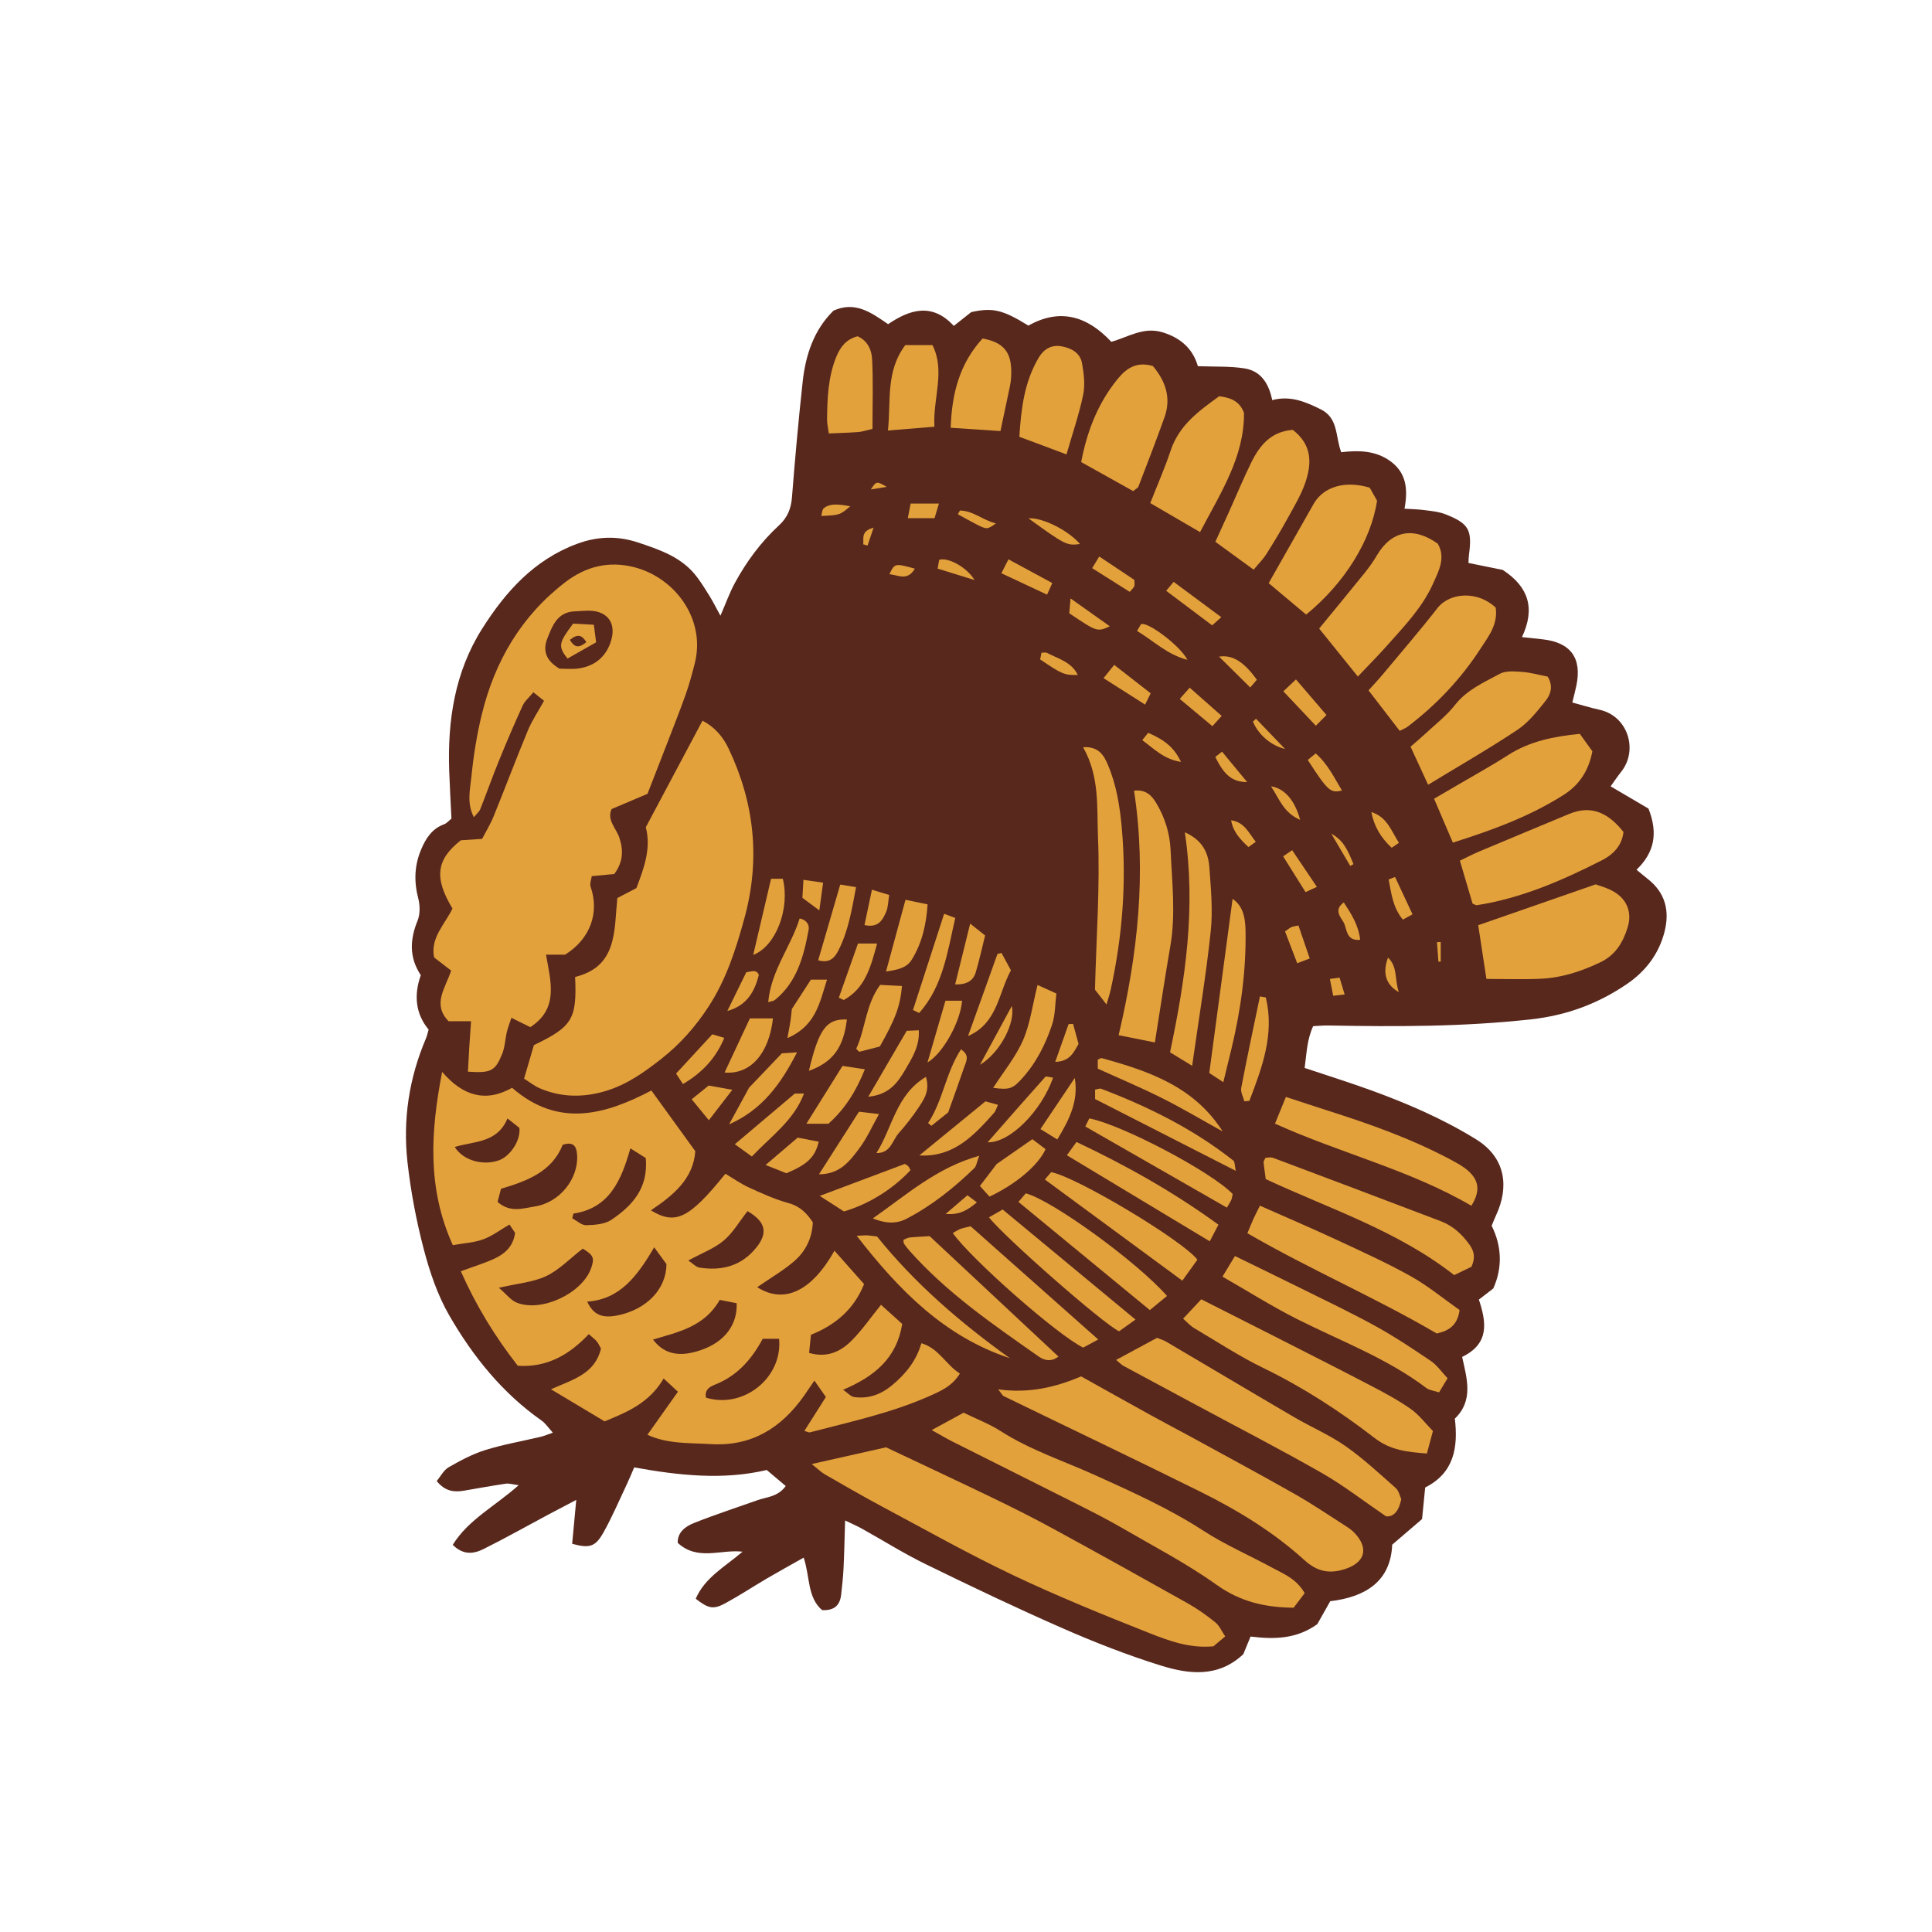 <svg version="1.1" id="svg" xmlns="http://www.w3.org/2000/svg" xmlns:xlink="http://www.w3.org/1999/xlink" x="0px" y="0px"
	 width="200px" height="200px" viewBox="0 0 200 200" enable-background="new 0 0 200 200" xml:space="preserve">
<path class="stroke" fill="#58281d"  d="M170.568,90.983c-0.364-0.284-0.713-0.585-1.154-0.948c1.83-1.767,2.254-3.745,1.236-6.329
	c-1.11-0.652-2.469-1.45-3.921-2.303c0.336-0.463,0.706-1.017,1.118-1.539c1.749-2.222,0.684-5.754-2.287-6.396
	c-0.936-0.202-1.852-0.491-2.795-0.744c0.156-0.646,0.3-1.18,0.414-1.721c0.605-2.87-0.57-4.496-3.479-4.82
	c-0.65-0.072-1.303-0.14-2.146-0.231c1.395-2.967,0.693-5.2-1.992-6.954c-1.062-0.216-2.295-0.466-3.549-0.721
	c0.021-0.369,0.021-0.613,0.055-0.854c0.344-2.575-0.006-3.229-2.447-4.189c-0.666-0.262-1.418-0.326-2.137-0.424
	c-0.647-0.088-1.305-0.098-2.091-0.151c0.376-2.024,0.198-3.727-1.487-4.934c-1.541-1.104-3.305-1.117-5.066-0.912
	c-0.623-1.655-0.273-3.54-2.141-4.451c-1.576-0.771-3.115-1.442-5.002-0.94c-0.336-1.695-1.159-3.015-2.854-3.284
	c-1.53-0.243-3.113-0.162-4.84-0.23c-0.494-1.731-1.713-2.922-3.672-3.512c-1.977-0.594-3.553,0.509-5.291,0.987
	c-2.506-2.685-5.34-3.503-8.584-1.676c-2.657-1.648-3.711-1.891-5.92-1.395c-0.57,0.452-1.143,0.904-1.8,1.425
	c-2.237-2.434-4.569-1.699-6.8-0.178c-1.783-1.233-3.424-2.403-5.652-1.402c-2.027,1.982-2.893,4.581-3.196,7.382
	c-0.431,3.972-0.793,7.952-1.104,11.936c-0.093,1.183-0.468,2.104-1.341,2.907c-1.869,1.721-3.365,3.749-4.576,5.975
	c-0.535,0.991-0.918,2.066-1.49,3.381c-0.477-0.868-0.77-1.459-1.113-2.02c-0.414-0.676-0.84-1.349-1.314-1.983
	c-1.527-2.042-3.803-2.811-6.096-3.574c-2.135-0.711-4.209-0.645-6.309,0.133c-4.441,1.644-7.406,4.948-9.839,8.799
	c-2.831,4.483-3.585,9.491-3.407,14.691c0.057,1.649,0.154,3.297,0.234,4.96c-0.275,0.218-0.485,0.482-0.758,0.582
	c-1.272,0.467-1.908,1.478-2.395,2.647c-0.688,1.649-0.734,3.302-0.283,5.036c0.187,0.72,0.203,1.624-0.07,2.294
	c-0.803,1.96-0.885,3.812,0.333,5.648c-0.739,2.068-0.54,4.015,0.81,5.631c-0.123,0.422-0.17,0.667-0.265,0.89
	c-1.755,4.103-2.415,8.405-1.927,12.808c0.338,3.044,0.914,6.086,1.692,9.049c0.618,2.358,1.429,4.754,2.64,6.852
	c2.441,4.226,5.48,8.019,9.547,10.871c0.41,0.289,0.704,0.748,1.17,1.258c-0.557,0.192-0.885,0.339-1.229,0.421
	c-1.916,0.454-3.868,0.789-5.743,1.372c-1.328,0.414-2.594,1.089-3.809,1.785c-0.516,0.295-0.832,0.941-1.238,1.43
	c0.851,1.055,1.773,1.172,2.785,1.003c1.453-0.244,2.904-0.516,4.365-0.73c0.344-0.051,0.715,0.077,1.334,0.156
	c-2.445,2.178-5.201,3.555-6.824,6.171c1.075,1.094,2.18,0.944,3.189,0.439c2.254-1.125,4.451-2.362,6.674-3.55
	c0.893-0.477,1.792-0.943,2.922-1.537c-0.164,1.755-0.295,3.174-0.424,4.544c1.794,0.49,2.404,0.32,3.244-1.177
	c0.898-1.605,1.621-3.309,2.41-4.974c0.258-0.542,0.482-1.1,0.768-1.758c4.674,0.849,9.252,1.327,13.722,0.269
	c0.774,0.654,1.36,1.148,1.966,1.659c-0.826,1.13-1.951,1.122-2.91,1.462c-2.197,0.781-4.418,1.501-6.584,2.364
	c-0.887,0.354-1.724,0.96-1.688,2.057c2.06,1.907,4.46,0.648,6.712,0.915c-1.793,1.543-3.895,2.654-4.848,4.873
	c1.328,1.029,1.828,1.14,3.107,0.442c1.457-0.792,2.846-1.711,4.277-2.551c1.238-0.726,2.497-1.417,3.791-2.149
	c0.67,2.002,0.363,4.089,1.9,5.432c1.267,0.07,1.856-0.502,1.979-1.591c0.103-0.913,0.204-1.828,0.249-2.745
	c0.075-1.566,0.105-3.134,0.161-4.941c0.771,0.372,1.266,0.581,1.73,0.84c2.201,1.227,4.343,2.575,6.604,3.679
	c4.689,2.291,9.404,4.545,14.184,6.64c3.311,1.451,6.695,2.775,10.145,3.851c2.912,0.908,5.949,1.283,8.559-1.17
	c0.221-0.538,0.473-1.149,0.751-1.826c2.444,0.303,4.754,0.266,6.905-1.279c0.385-0.682,0.836-1.479,1.344-2.38
	c3.615-0.423,6.258-2.032,6.412-5.849c1.23-1.055,2.242-1.922,3.092-2.652c0.127-1.286,0.225-2.262,0.324-3.269
	c2.994-1.508,3.42-4.144,3.071-7.13c1.962-1.886,1.241-4.166,0.754-6.389c2.858-1.379,2.506-3.595,1.733-5.934
	c0.521-0.401,0.999-0.771,1.492-1.151c0.984-2.211,0.863-4.409-0.17-6.492c0.186-0.442,0.318-0.787,0.473-1.121
	c1.305-2.821,1.055-5.887-2.09-7.829c-3.424-2.114-7.08-3.693-10.838-5.061c-2.24-0.815-4.52-1.526-6.904-2.325
	c0.205-1.51,0.244-2.958,0.883-4.326c0.584-0.028,1.074-0.079,1.561-0.07c7.018,0.131,14.018,0.142,21.02-0.639
	c3.676-0.41,6.918-1.62,9.905-3.657c1.94-1.323,3.312-3.124,3.894-5.435C172.859,94.268,172.387,92.401,170.568,90.983z"/>
<path fill-rule="evenodd" clip-rule="evenodd" fill="#e3a13b" class="fill" d="M78.385,133.25c2.821,1.796,5.663,0.377,7.998-3.775
	c1.041,1.172,2.022,2.278,3.067,3.455c-1.038,2.576-2.911,4.209-5.501,5.245c-0.058,0.564-0.118,1.157-0.191,1.876
	c1.847,0.546,3.266-0.126,4.412-1.282c1.104-1.113,2.004-2.427,3.031-3.698c0.731,0.661,1.484,1.341,2.197,1.983
	c-0.582,3.571-2.881,5.436-6.119,6.814c0.508,0.352,0.791,0.698,1.118,0.747c1.483,0.224,2.792-0.255,3.934-1.2
	c1.396-1.158,2.523-2.519,3.05-4.365c1.817,0.534,2.532,2.223,3.984,3.137c-0.774,1.309-2.047,1.848-3.233,2.37
	c-3.944,1.735-8.155,2.637-12.304,3.723c-0.099,0.026-0.227-0.058-0.559-0.153c0.732-1.156,1.436-2.263,2.227-3.511
	c-0.338-0.482-0.693-0.991-1.188-1.698c-0.476,0.695-0.771,1.139-1.078,1.575c-2.354,3.336-5.426,5.261-9.658,5.001
	c-2.201-0.137-4.432,0.01-6.551-0.966c0.961-1.354,1.93-2.721,3.16-4.456c-0.475-0.441-0.848-0.787-1.477-1.371
	c-1.5,2.533-3.701,3.442-6.113,4.439c-1.681-1.005-3.488-2.087-5.555-3.324c2.301-1.013,4.561-1.6,5.176-4.212
	c-0.127-0.225-0.246-0.509-0.432-0.738c-0.184-0.229-0.436-0.405-0.827-0.755c-1.98,2.09-4.271,3.475-7.351,3.271
	c-2.355-3.008-4.318-6.218-5.898-9.781c1.271-0.468,2.375-0.803,3.416-1.277c1.092-0.499,2.001-1.239,2.205-2.696
	c-0.117-0.174-0.312-0.462-0.585-0.866c-0.944,0.548-1.776,1.188-2.715,1.532c-0.944,0.346-1.998,0.397-3.149,0.604
	c-2.674-5.913-2.299-11.754-1.105-17.937c2.135,2.49,4.502,3.2,7.24,1.646c4.83,4.213,9.699,2.749,14.422,0.283
	c1.537,2.124,3.002,4.151,4.543,6.279c-0.197,2.864-2.277,4.567-4.596,6.125c2.566,1.562,3.986,0.831,7.713-3.788
	c0.793,0.47,1.583,1.033,2.448,1.428c1.335,0.61,2.688,1.225,4.098,1.613c1.188,0.327,1.89,1.055,2.504,1.985
	c-0.07,1.674-0.771,3.045-1.974,4.066C81.048,131.55,79.756,132.303,78.385,133.25z M51.508,124.42
	c1.299,1.156,2.631,0.662,3.835,0.478c2.599-0.396,4.554-2.875,4.4-5.328c-0.056-0.884-0.349-1.434-1.498-1.058
	c-1.106,2.803-3.708,3.748-6.382,4.552C51.736,123.549,51.631,123.951,51.508,124.42z M60.328,129.258
	c-1.367,1.057-2.454,2.215-3.789,2.843c-1.363,0.641-2.971,0.762-4.894,1.208c0.78,0.67,1.231,1.29,1.833,1.534
	c2.556,1.038,6.76-0.934,7.703-3.528C61.574,130.233,61.438,129.931,60.328,129.258z M60.788,134.744
	c0.655,1.396,1.571,1.757,3.212,1.411c2.982-0.63,4.982-2.74,4.992-5.295c-0.342-0.47-0.697-0.956-1.271-1.74
	C65.949,132.141,64.164,134.511,60.788,134.744z M74.507,134.565c-1.59,2.791-4.308,3.33-6.909,4.104
	c1.179,1.558,2.792,1.857,5.029,1.069c2.357-0.831,3.72-2.562,3.633-4.831C75.742,134.807,75.178,134.697,74.507,134.565z
	 M78.956,138.591c-1.228,2.283-2.761,3.893-4.972,4.758c-0.648,0.254-1.037,0.602-0.905,1.336c3.865,1.185,7.952-2.036,7.573-6.094
	C80.101,138.591,79.533,138.591,78.956,138.591z M59.355,125.632c-0.038,0.162-0.076,0.325-0.116,0.487
	c0.479,0.254,0.968,0.727,1.44,0.714c0.887-0.024,1.925-0.094,2.617-0.562c2.137-1.443,3.836-3.256,3.553-6.394
	c-0.383-0.24-0.89-0.559-1.592-0.999C64.3,122.232,63.082,125.069,59.355,125.632z M77.385,125.375
	c-0.856,1.09-1.514,2.249-2.47,3.052c-0.978,0.82-2.25,1.29-3.661,2.06c0.462,0.303,0.791,0.682,1.17,0.739
	c2.328,0.357,4.359-0.178,5.896-2.111C79.506,127.624,79.271,126.472,77.385,125.375z M47.072,118.732
	c0.875,1.412,2.93,1.969,4.578,1.384c1.146-0.407,2.273-2.046,2.117-3.361c-0.256-0.201-0.646-0.509-1.234-0.972
	C51.475,118.339,49.072,118.13,47.072,118.732z"/>
<path fill-rule="evenodd" clip-rule="evenodd" fill="#e3a13b" class="fill" d="M58.502,98.824c-0.505,0-1.16,0-1.981,0
	c0.481,2.772,1.358,5.571-1.625,7.506c-0.638-0.315-1.168-0.578-1.954-0.968c-0.176,0.535-0.357,0.989-0.469,1.46
	c-0.184,0.768-0.203,1.595-0.499,2.311c-0.729,1.767-1.171,1.963-3.534,1.805c0.049-0.882,0.092-1.771,0.148-2.66
	c0.05-0.82,0.113-1.641,0.176-2.559c-0.923,0-1.584,0-2.325,0c-1.729-1.78-0.323-3.419,0.263-5.245
	c-0.541-0.418-1.104-0.852-1.759-1.357c-0.425-2.031,1.124-3.442,1.897-5.066c-1.92-3.179-1.686-5.062,0.864-7.066
	c0.636-0.041,1.306-0.085,2.206-0.144c0.375-0.729,0.853-1.503,1.19-2.334c1.202-2.959,2.325-5.951,3.55-8.901
	c0.422-1.015,1.053-1.943,1.67-3.062c-0.305-0.244-0.65-0.52-1.102-0.881c-0.446,0.54-0.897,0.907-1.113,1.381
	c-0.865,1.897-1.685,3.817-2.473,5.75c-0.67,1.647-1.262,3.328-1.919,4.982c-0.104,0.261-0.362,0.46-0.659,0.821
	c-0.76-1.485-0.381-2.906-0.248-4.237c0.211-2.134,0.554-4.272,1.059-6.356c1.344-5.54,4.097-10.25,8.674-13.751
	c2.1-1.606,4.473-2.218,7.129-1.533c4.249,1.095,7.421,5.427,6.248,9.976c-0.275,1.072-0.562,2.147-0.932,3.189
	c-0.617,1.738-1.303,3.451-1.965,5.172c-0.64,1.659-1.287,3.313-1.99,5.122c-1.182,0.5-2.402,1.019-3.715,1.574
	c-0.525,1.131,0.484,1.997,0.809,2.989c0.437,1.346,0.367,2.514-0.534,3.736c-0.704,0.066-1.423,0.135-2.331,0.221
	c-0.043,0.348-0.23,0.775-0.117,1.099C62.066,94.48,61.118,97.186,58.502,98.824z M57.918,69.219c0.582,0,1.262,0.072,1.92-0.014
	c1.571-0.205,2.736-1.054,3.307-2.538c0.834-2.173-0.291-3.615-2.609-3.44c-0.365,0.027-0.732,0.041-1.098,0.062
	c-1.752,0.107-2.253,1.483-2.772,2.793C56.174,67.322,56.473,68.361,57.918,69.219z"/>
<path fill-rule="evenodd" clip-rule="evenodd" fill="#e3a13b" class="fill" d="M66.855,85.633c1.965-3.693,3.885-7.302,5.867-11.027
	c1.246,0.641,2.109,1.646,2.686,2.852c2.699,5.648,3.32,11.513,1.66,17.575c-0.877,3.204-1.878,6.354-3.725,9.181
	c-1.354,2.074-2.922,3.861-4.9,5.411c-1.769,1.383-3.525,2.635-5.672,3.293c-2.311,0.709-4.61,0.71-6.855-0.241
	c-0.6-0.254-1.127-0.682-1.664-1.015c0.367-1.253,0.688-2.35,1.018-3.474c3.977-1.904,4.461-2.689,4.266-7.055
	c4.387-1.079,4.03-4.767,4.369-8.167c0.605-0.316,1.252-0.652,1.975-1.029C66.65,89.907,67.43,87.847,66.855,85.633z"/>
<path fill-rule="evenodd" clip-rule="evenodd" fill="#e3a13b" class="fill" d="M84.029,151.557c2.865-0.645,5.307-1.194,7.695-1.732
	c3.732,1.768,7.447,3.502,11.141,5.286c2.096,1.014,4.178,2.062,6.223,3.178c4.629,2.527,9.241,5.087,13.838,7.673
	c1.014,0.569,1.977,1.251,2.881,1.982c0.432,0.35,0.67,0.936,1.025,1.456c-0.521,0.439-0.889,0.75-1.217,1.024
	c-2.434,0.237-4.605-0.562-6.694-1.39c-4.735-1.876-9.462-3.797-14.06-5.98c-4.598-2.183-9.043-4.69-13.536-7.088
	c-2.003-1.069-3.97-2.209-5.938-3.342C84.988,152.395,84.652,152.052,84.029,151.557z"/>
<path fill-rule="evenodd" clip-rule="evenodd" fill="#e3a13b" class="fill" d="M103.328,143.825c3.224,0.442,5.939-0.222,8.592-1.34
	c2.47,1.377,4.875,2.727,7.291,4.061c1.341,0.741,2.701,1.443,4.045,2.18c3.607,1.975,7.229,3.923,10.805,5.953
	c1.812,1.029,3.541,2.207,5.301,3.33c0.309,0.196,0.611,0.419,0.861,0.682c1.5,1.579,1.094,3.056-0.979,3.734
	c-1.599,0.523-2.881,0.285-4.205-0.917c-3.202-2.908-6.892-5.158-10.753-7.075c-6.766-3.36-13.589-6.604-20.383-9.907
	C103.764,144.458,103.684,144.267,103.328,143.825z"/>
<path fill-rule="evenodd" clip-rule="evenodd" fill="#e3a13b" class="fill" d="M135.059,164.92c-0.384,0.508-0.74,0.979-1.141,1.509
	c-2.936-0.024-5.504-0.607-7.972-2.366c-3.138-2.238-6.597-4.031-9.94-5.974c-1.433-0.832-2.916-1.579-4.396-2.326
	c-4.33-2.185-8.67-4.348-13.002-6.528c-0.645-0.324-1.264-0.696-2.158-1.193c1.26-0.686,2.264-1.232,3.303-1.799
	c1.334,0.653,2.67,1.159,3.848,1.913c3.082,1.973,6.543,3.089,9.836,4.584c3.801,1.726,7.609,3.432,11.141,5.724
	c2.256,1.464,4.761,2.543,7.133,3.833C132.878,162.933,134.186,163.41,135.059,164.92z"/>
<path fill-rule="evenodd" clip-rule="evenodd" fill="#e3a13b" class="fill" d="M115.541,140.777c1.586-0.854,2.926-1.577,4.234-2.282
	c0.38,0.154,0.68,0.236,0.939,0.389c4.43,2.61,8.848,5.244,13.287,7.839c1.745,1.021,3.637,1.822,5.283,2.977
	c1.844,1.29,3.51,2.844,5.202,4.341c0.331,0.293,0.429,0.85,0.573,1.157c-0.25,1.194-0.763,1.855-1.58,1.77
	c-2.371-1.617-4.408-3.206-6.627-4.474c-4.258-2.431-8.617-4.681-12.936-7.003c-2.539-1.366-5.082-2.725-7.618-4.097
	C116.1,141.287,115.938,141.105,115.541,140.777z"/>
<path fill-rule="evenodd" clip-rule="evenodd" fill="#e3a13b" class="fill" d="M153.873,101.338c-0.297-1.943-0.572-3.752-0.848-5.561
	c3.922-1.364,7.828-2.722,12.16-4.229c0.393,0.154,1.232,0.363,1.938,0.793c1.337,0.812,1.834,2.168,1.372,3.656
	c-0.48,1.551-1.249,2.869-2.849,3.629c-1.964,0.935-3.986,1.596-6.151,1.694C157.682,101.404,155.861,101.338,153.873,101.338z"/>
<path fill-rule="evenodd" clip-rule="evenodd" fill="#e3a13b" class="fill" d="M148.336,148.141c-0.235,0.881-0.42,1.567-0.624,2.325
	c-2.026-0.156-3.755-0.322-5.423-1.611c-3.585-2.77-7.391-5.239-11.496-7.234c-2.477-1.202-4.797-2.727-7.17-4.133
	c-0.407-0.241-0.732-0.619-1.148-0.979c0.625-0.667,1.19-1.271,1.88-2.006c2.441,1.235,4.84,2.441,7.231,3.658
	c3.444,1.753,6.894,3.494,10.319,5.282c1.411,0.736,2.827,1.493,4.126,2.406C146.904,146.463,147.574,147.367,148.336,148.141z"/>
<path fill-rule="evenodd" clip-rule="evenodd" fill="#e3a13b" class="fill" d="M140.565,70.034c-1.423-1.765-2.671-3.311-4.007-4.965
	c1.604-1.957,3.16-3.836,4.691-5.736c0.461-0.572,0.894-1.175,1.264-1.807c1.515-2.586,3.779-3.056,6.328-1.241
	c0.848,1.474,0.081,2.848-0.502,4.15c-1.088,2.438-2.941,4.354-4.688,6.324C142.726,67.807,141.734,68.799,140.565,70.034z"/>
<path fill-rule="evenodd" clip-rule="evenodd" fill="#e3a13b" class="fill" d="M163.541,75.967c0.477,0.663,0.926,1.286,1.301,1.807
	c-0.395,2.071-1.395,3.506-2.964,4.504c-3.5,2.229-7.355,3.645-11.479,4.948c-0.643-1.503-1.259-2.943-1.943-4.542
	c0.912-0.53,1.746-1.014,2.578-1.503c1.695-0.997,3.424-1.945,5.078-3.009C158.354,76.73,160.833,76.238,163.541,75.967z"/>
<path fill-rule="evenodd" clip-rule="evenodd" fill="#e3a13b" class="fill" d="M152.44,93.538c-0.444-1.501-0.858-2.906-1.312-4.441
	c0.671-0.321,1.305-0.657,1.963-0.935c3.106-1.308,6.219-2.599,9.328-3.897c2.402-1.004,4.143-0.022,5.643,1.86
	c-0.164,1.44-1.08,2.345-2.248,2.938c-4.111,2.089-8.324,3.925-12.932,4.642C152.779,93.72,152.66,93.625,152.44,93.538z"/>
<path fill-rule="evenodd" clip-rule="evenodd" fill="#e3a13b" class="fill" d="M154.836,62.903c0.24,1.753-0.745,2.962-1.522,4.168
	c-2.044,3.172-4.612,5.893-7.628,8.176c-0.188,0.144-0.426,0.222-0.793,0.407c-1.047-1.36-2.082-2.706-3.223-4.188
	c0.542-0.606,1.037-1.127,1.496-1.678c1.887-2.264,3.814-4.496,5.624-6.82C150.104,61.281,153.01,61.162,154.836,62.903z"/>
<path fill-rule="evenodd" clip-rule="evenodd" fill="#e3a13b" class="fill" d="M119.552,107.914c-1.428-0.285-2.483-0.496-3.752-0.749
	c1.97-8.39,2.91-16.738,1.595-25.314c1.203-0.136,1.803,0.459,2.293,1.272c0.908,1.506,1.418,3.171,1.492,4.892
	c0.144,3.302,0.545,6.609-0.027,9.919C120.59,101.188,120.104,104.456,119.552,107.914z"/>
<path fill-rule="evenodd" clip-rule="evenodd" fill="#e3a13b" class="fill" d="M130.43,124.813c2.756,1.222,5.34,2.324,7.885,3.509
	c2.604,1.211,5.229,2.396,7.73,3.795c1.797,1.005,3.406,2.344,5.053,3.5c-0.221,1.526-1.029,2.128-2.367,2.426
	c-6.29-3.693-13.109-6.619-19.602-10.379c0.26-0.621,0.433-1.062,0.628-1.492C129.93,125.792,130.125,125.424,130.43,124.813z"/>
<path fill-rule="evenodd" clip-rule="evenodd" fill="#e3a13b" class="fill" d="M131.333,60.368c1.623-2.861,3.136-5.524,4.644-8.188
	c1.012-1.784,3.234-2.472,5.816-1.694c0.233,0.414,0.529,0.936,0.759,1.343c-0.62,4.143-3.376,8.558-7.34,11.791
	C133.936,62.549,132.635,61.459,131.333,60.368z"/>
<path fill-rule="evenodd" clip-rule="evenodd" fill="#e3a13b" class="fill" d="M147.838,81.237c-0.701-1.52-1.231-2.669-1.818-3.941
	c0.525-0.458,0.988-0.839,1.426-1.249c1.074-1.005,2.271-1.917,3.169-3.063c1.237-1.578,2.985-2.333,4.635-3.227
	c0.632-0.343,1.555-0.26,2.332-0.2c0.901,0.067,1.788,0.323,2.634,0.487c0.598,0.975,0.312,1.843-0.21,2.496
	c-0.868,1.089-1.774,2.246-2.911,3.004C154.15,77.506,151.072,79.267,147.838,81.237z"/>
<path fill-rule="evenodd" clip-rule="evenodd" fill="#e3a13b" class="fill" d="M128.777,42.738c0.043,4.55-2.404,8.252-4.547,12.346
	c-1.766-1.03-3.383-1.973-5.154-3.005c0.75-1.914,1.514-3.639,2.104-5.422c0.896-2.71,3.033-4.177,5.033-5.642
	C127.502,41.183,128.342,41.582,128.777,42.738z"/>
<path fill-rule="evenodd" clip-rule="evenodd" fill="#e3a13b" class="fill" d="M133.828,44.501c2.026,1.558,1.967,3.488,1.307,5.434
	c-0.43,1.266-1.139,2.445-1.788,3.627c-0.708,1.29-1.466,2.556-2.255,3.799c-0.35,0.552-0.828,1.021-1.316,1.61
	c-1.357-0.987-2.583-1.88-3.963-2.884c0.504-1.106,0.983-2.146,1.453-3.19c0.754-1.674,1.455-3.372,2.264-5.019
	C130.396,46.115,131.568,44.668,133.828,44.501z"/>
<path fill-rule="evenodd" clip-rule="evenodd" fill="#e3a13b" class="fill" d="M119.345,37.889c1.32,1.572,1.913,3.303,1.209,5.288
	c-0.855,2.412-1.788,4.797-2.704,7.188c-0.056,0.146-0.262,0.233-0.545,0.472c-1.76-0.982-3.555-1.984-5.38-3.003
	c0.572-3.029,1.608-5.75,3.392-8.116C116.229,38.506,117.301,37.292,119.345,37.889z"/>
<path fill-rule="evenodd" clip-rule="evenodd" fill="#e3a13b" class="fill" d="M152.326,131.133c-0.456,0.22-1.09,0.526-1.791,0.864
	c-5.9-4.618-12.918-6.861-19.505-9.937c-0.088-0.658-0.169-1.197-0.225-1.739c-0.011-0.103,0.087-0.216,0.2-0.472
	c0.221,0,0.539-0.082,0.789,0.012c5.793,2.174,11.582,4.359,17.365,6.561c1.24,0.473,2.181,1.338,2.951,2.411
	C152.576,129.482,152.775,130.138,152.326,131.133z"/>
<path fill-rule="evenodd" clip-rule="evenodd" fill="#e3a13b" class="fill" d="M152.316,124.821c-6.324-3.703-13.494-5.414-20.33-8.501
	c0.381-0.934,0.734-1.795,1.131-2.766c1.612,0.526,2.996,0.99,4.389,1.433c4.33,1.379,8.604,2.896,12.627,5.038
	c0.646,0.345,1.316,0.696,1.855,1.179C153.154,122.247,153.228,123.355,152.316,124.821z"/>
<path fill-rule="evenodd" clip-rule="evenodd" fill="#e3a13b" class="fill" d="M149.852,142.675c-0.312,0.52-0.578,0.96-0.881,1.462
	c-0.533-0.175-0.998-0.21-1.311-0.447c-4.105-3.105-8.911-4.878-13.447-7.17c-2.561-1.295-4.997-2.835-7.664-4.363
	c0.453-0.747,0.843-1.39,1.293-2.131c2.309,1.128,4.504,2.187,6.688,3.271c2.626,1.305,5.28,2.561,7.848,3.974
	c1.979,1.09,3.869,2.349,5.743,3.617C148.756,141.319,149.219,142.007,149.852,142.675z"/>
<path fill-rule="evenodd" clip-rule="evenodd" fill="#e3a13b" class="fill" d="M114.546,103.987c-0.634-0.819-1.042-1.346-1.196-1.544
	c0.143-5.498,0.528-10.658,0.314-15.792c-0.127-3.053,0.19-6.272-1.546-9.301c1.655-0.098,2.173,0.879,2.59,1.87
	c0.865,2.055,1.214,4.231,1.415,6.441c0.512,5.671,0.07,11.272-1.15,16.822C114.884,102.884,114.748,103.276,114.546,103.987z"/>
<path fill-rule="evenodd" clip-rule="evenodd" fill="#e3a13b" class="fill" d="M110.402,47.04c-1.752-0.655-3.232-1.209-4.879-1.825
	c0.182-2.874,0.506-5.688,2.025-8.224c0.512-0.854,1.309-1.322,2.321-1.144c1.015,0.179,1.946,0.665,2.141,1.753
	c0.19,1.062,0.335,2.215,0.122,3.249C111.717,42.871,111.034,44.837,110.402,47.04z"/>
<path fill-rule="evenodd" clip-rule="evenodd" fill="#e3a13b" class="fill" d="M123.41,110.331c-1.064-0.649-1.66-1.013-2.288-1.396
	c1.583-7.524,2.7-14.953,1.532-22.775c1.855,0.825,2.434,2.146,2.539,3.634c0.158,2.195,0.371,4.428,0.143,6.601
	C124.861,100.898,124.112,105.374,123.41,110.331z"/>
<path fill-rule="evenodd" clip-rule="evenodd" fill="#e3a13b" class="fill" d="M101.715,35.039c2.477,0.457,3.094,1.696,2.952,4.082
	c-0.019,0.306-0.067,0.612-0.13,0.913c-0.311,1.493-0.629,2.983-0.971,4.59c-1.672-0.11-3.293-0.218-5.15-0.341
	C98.533,40.719,99.338,37.64,101.715,35.039z"/>
<path fill-rule="evenodd" clip-rule="evenodd" fill="#e3a13b" class="fill" d="M109.574,140.436c-0.732,0.54-1.406,0.443-2.074-0.026
	c-4.723-3.312-9.484-6.574-13.348-10.933c-0.203-0.229-0.396-0.47-0.566-0.722c-0.061-0.086-0.039-0.226-0.063-0.409
	c0.21-0.081,0.427-0.217,0.655-0.24c0.668-0.07,1.34-0.094,2.059-0.14C100.678,132.117,105.098,136.25,109.574,140.436z"/>
<path fill-rule="evenodd" clip-rule="evenodd" fill="#e3a13b" class="fill" d="M123.953,130.402c-0.494,0.686-1.01,1.405-1.56,2.172
	c-4.837-3.56-9.503-6.994-14.229-10.472c0.213-0.249,0.444-0.518,0.65-0.759C111.332,121.777,122.398,128.375,123.953,130.402z"/>
<path fill-rule="evenodd" clip-rule="evenodd" fill="#e3a13b" class="fill" d="M90.318,44.397c-0.629,0.146-1.035,0.292-1.451,0.326
	c-0.969,0.076-1.941,0.098-3.066,0.149c-0.072-0.549-0.188-1.011-0.184-1.472c0.022-2.206,0.111-4.405,0.967-6.489
	c0.416-1.009,1.029-1.796,2.191-2.1c1.008,0.433,1.452,1.391,1.502,2.324C90.403,39.501,90.318,41.878,90.318,44.397z"/>
<path fill-rule="evenodd" clip-rule="evenodd" fill="#e3a13b" class="fill" d="M120.807,134.157c-0.594,0.489-1.104,0.909-1.775,1.463
	c-4.531-3.729-9.018-7.421-13.606-11.199c0.294-0.344,0.544-0.636,0.761-0.887C108.926,124.253,117.729,130.639,120.807,134.157z"/>
<path fill-rule="evenodd" clip-rule="evenodd" fill="#e3a13b" class="fill" d="M93.717,35.72c0.969,0,1.809,0,2.809,0
	c1.364,2.727,0.033,5.483,0.204,8.454c-1.628,0.132-3.069,0.249-4.812,0.391C92.25,41.513,91.658,38.482,93.717,35.72z"/>
<path fill-rule="evenodd" clip-rule="evenodd" fill="#e3a13b" class="fill" d="M113.688,138.664c-0.723,0.389-1.181,0.636-1.559,0.84
	c-2.675-1.309-11.535-9.106-13.499-11.859c0.263-0.146,0.503-0.313,0.771-0.417c0.281-0.11,0.586-0.16,1.076-0.287
	C104.754,130.737,109.094,134.588,113.688,138.664z"/>
<path fill-rule="evenodd" clip-rule="evenodd" fill="#e3a13b" class="fill" d="M102.381,126.016c0.414-0.237,0.812-0.465,1.412-0.808
	c4.521,3.747,9.037,7.487,13.753,11.394c-0.708,0.505-1.228,0.876-1.698,1.213C114.238,137.073,103.915,128.018,102.381,126.016z"/>
<path fill-rule="evenodd" clip-rule="evenodd" fill="#e3a13b" class="fill" d="M126.637,112.027c-0.736-0.482-1.127-0.737-1.453-0.951
	c0.818-6.11,1.619-12.095,2.414-18.024c0.925,0.635,1.316,1.61,1.342,3.303c0.065,4.131-0.492,8.185-1.454,12.191
	C127.232,109.6,126.973,110.651,126.637,112.027z"/>
<path fill-rule="evenodd" clip-rule="evenodd" fill="#e3a13b" class="fill" d="M110.443,119.593c0.328-0.456,0.637-0.882,0.994-1.376
	c5.148,2.437,9.986,5.139,14.697,8.562c-0.291,0.557-0.574,1.098-0.9,1.721C120.266,125.508,115.469,122.62,110.443,119.593z"/>
<path fill-rule="evenodd" clip-rule="evenodd" fill="#e3a13b" class="fill" d="M127.605,123.601c-0.057,0.26-0.07,0.447-0.141,0.61
	c-0.098,0.22-0.237,0.422-0.457,0.803c-4.887-2.801-9.742-5.582-14.659-8.4c0.175-0.353,0.302-0.608,0.417-0.838
	C116.159,116.439,125.404,121.306,127.605,123.601z"/>
<path fill-rule="evenodd" clip-rule="evenodd" fill="#e3a13b" class="fill" d="M104.543,140.602c-6.752-2.229-11.46-7.003-15.857-12.674
	c0.56-0.025,0.824-0.056,1.088-0.043c0.305,0.015,0.607,0.067,1.018,0.117C94.701,132.87,99.425,136.932,104.543,140.602z"/>
<path fill-rule="evenodd" clip-rule="evenodd" fill="#e3a13b" class="fill" d="M107.406,101.965c0.561,0.253,1.146,0.519,1.952,0.884
	c-0.138,1.087-0.11,2.204-0.441,3.202c-0.692,2.097-1.696,4.063-3.223,5.711c-0.884,0.956-1.247,1.071-2.882,0.851
	c1.07-1.663,2.326-3.183,3.086-4.919C106.639,106.005,106.871,104.096,107.406,101.965z"/>
<path fill-rule="evenodd" clip-rule="evenodd" fill="#e3a13b" class="fill" d="M127.928,121.205c-5.041-2.572-9.778-4.989-14.565-7.432
	c0-0.286,0-0.579,0-0.978c0.216-0.031,0.468-0.149,0.649-0.081c4.887,1.864,9.537,4.17,13.662,7.428
	C127.842,120.276,127.809,120.666,127.928,121.205z"/>
<path fill-rule="evenodd" clip-rule="evenodd" fill="#e3a13b" class="fill" d="M90.357,126.129c3.514-2.457,6.596-5.252,11.014-6.485
	c-0.257,0.671-0.292,1.071-0.511,1.282c-2.114,2.046-4.397,3.878-7.02,5.24C92.758,126.729,91.645,126.652,90.357,126.129z"/>
<path fill-rule="evenodd" clip-rule="evenodd" fill="#e3a13b" class="fill" d="M113.641,110.626c0-0.391,0-0.676,0-0.927
	c0.186-0.079,0.311-0.187,0.398-0.163c4.872,1.333,9.582,2.947,12.531,7.589c-2.09-1.156-4.146-2.381-6.279-3.451
	C118.109,112.579,115.854,111.633,113.641,110.626z"/>
<path fill-rule="evenodd" clip-rule="evenodd" fill="#e3a13b" class="fill" d="M93.373,102.07c-0.184,2.077-0.664,3.383-2.293,6.264
	c-0.582,0.148-1.361,0.349-2.141,0.548c-0.101-0.103-0.201-0.207-0.303-0.31c0.973-2.108,0.96-4.553,2.479-6.618
	C91.834,101.991,92.541,102.026,93.373,102.07z"/>
<path fill-rule="evenodd" clip-rule="evenodd" fill="#e3a13b" class="fill" d="M84.859,123.798c2.979-1.119,5.762-2.164,8.791-3.302
	c-0.07-0.04,0.156,0.045,0.332,0.194c0.128,0.108,0.188,0.298,0.273,0.445c-1.855,1.979-4.284,3.499-6.891,4.274
	C86.602,124.918,85.756,124.375,84.859,123.798z"/>
<path fill-rule="evenodd" clip-rule="evenodd" fill="#e3a13b" class="fill" d="M93.737,93.147c0.831,0.172,1.468,0.305,2.286,0.474
	c-0.132,2.081-0.574,4-1.643,5.733c-0.514,0.833-1.418,1.039-2.66,1.217C92.418,98.006,93.059,95.649,93.737,93.147z"/>
<path fill-rule="evenodd" clip-rule="evenodd" fill="#e3a13b" class="fill" d="M102.433,123.874c-0.304-0.337-0.621-0.689-0.993-1.103
	c0.697-0.913,1.356-1.777,1.736-2.273c1.445-1.006,2.529-1.76,3.693-2.569c0.432,0.326,0.906,0.684,1.368,1.034
	C107.469,120.642,105.186,122.571,102.433,123.874z"/>
<path fill-rule="evenodd" clip-rule="evenodd" fill="#e3a13b" class="fill" d="M131.037,103.256c0.918,3.805-0.387,7.259-1.705,10.711
	c-0.172,0.013-0.345,0.024-0.518,0.037c-0.117-0.459-0.404-0.952-0.324-1.374c0.605-3.168,1.283-6.323,1.939-9.482
	C130.632,103.184,130.834,103.22,131.037,103.256z"/>
<path fill-rule="evenodd" clip-rule="evenodd" fill="#e3a13b" class="fill" d="M87.217,110.344c0.943,0.143,1.523,0.229,2.314,0.349
	c-0.907,2.268-2.072,4.128-3.777,5.639c-0.652,0-1.272,0-2.279,0C84.832,114.161,86.002,112.286,87.217,110.344z"/>
<path fill-rule="evenodd" clip-rule="evenodd" fill="#e3a13b" class="fill" d="M75.477,116.392c0.764-1.4,1.43-2.625,2.068-3.796
	c1.07-1.122,2.119-2.22,3.394-3.556c0.179-0.011,0.7-0.045,1.569-0.102C80.82,112.23,78.91,114.872,75.477,116.392z"/>
<path fill-rule="evenodd" clip-rule="evenodd" fill="#e3a13b" class="fill" d="M94.512,104.555c1.062-3.279,2.125-6.559,3.225-9.958
	c0.389,0.146,0.697,0.262,1.15,0.432c-0.807,3.532-1.279,7.082-3.736,9.837C94.938,104.761,94.725,104.659,94.512,104.555z"/>
<path fill-rule="evenodd" clip-rule="evenodd" fill="#e3a13b" class="fill" d="M84.699,99.407c0.757-2.599,1.496-5.132,2.283-7.838
	c0.479,0.08,0.974,0.162,1.635,0.271c-0.441,2.359-0.801,4.57-1.848,6.589C86.412,99.121,85.889,99.753,84.699,99.407z"/>
<path fill-rule="evenodd" clip-rule="evenodd" fill="#e3a13b" class="fill" d="M75.01,111.027c0.933-1.994,1.796-3.842,2.619-5.602
	c0.939,0,1.66,0,2.389,0C79.604,109.096,77.666,111.262,75.01,111.027z"/>
<path fill-rule="evenodd" clip-rule="evenodd" fill="#e3a13b" class="fill" d="M102.012,114.013c0.246,0.067,0.709,0.195,1.298,0.358
	c-0.161,0.339-0.231,0.636-0.411,0.836c-2.068,2.322-4.168,4.604-7.73,4.403C97.4,117.785,99.633,115.958,102.012,114.013z"/>
<path fill-rule="evenodd" clip-rule="evenodd" fill="#e3a13b" class="fill" d="M84.782,121.562c1.479-2.314,2.81-4.398,4.138-6.477
	c0.752,0.089,1.27,0.15,2.074,0.246c-0.722,1.284-1.236,2.463-1.984,3.468C88.021,120.126,87.006,121.562,84.782,121.562z"/>
<path fill-rule="evenodd" clip-rule="evenodd" fill="#e3a13b" class="fill" d="M77.832,119.721c-0.691-0.499-1.213-0.875-1.761-1.271
	c2.054-1.735,3.989-3.371,6.207-5.245c-0.024,0,0.386,0,0.952,0C82.162,116.012,79.857,117.584,77.832,119.721z"/>
<path fill-rule="evenodd" clip-rule="evenodd" fill="#e3a13b" class="fill" d="M79.526,103.744c0.298-3.298,2.339-5.729,3.255-8.669
	c0.703,0.151,1.027,0.649,0.928,1.18c-0.508,2.731-1.193,5.4-3.5,7.27C80.08,103.628,79.872,103.636,79.526,103.744z"/>
<path fill-rule="evenodd" clip-rule="evenodd" fill="#e3a13b" class="fill" d="M103.678,98.651c0.309,0.571,0.617,1.143,0.971,1.795
	c-1.308,2.4-1.381,5.478-4.438,6.805c1.016-2.834,2.032-5.669,3.049-8.503C103.398,98.715,103.539,98.683,103.678,98.651z"/>
<path fill-rule="evenodd" clip-rule="evenodd" fill="#e3a13b" class="fill" d="M79.821,90.968c0.438,0,0.835,0,1.214,0
	c0.76,3.024-0.674,6.964-3.063,7.885C78.607,96.144,79.205,93.595,79.821,90.968z"/>
<path fill-rule="evenodd" clip-rule="evenodd" fill="#e3a13b" class="fill" d="M89.883,113.532c1.43-2.45,2.684-4.602,3.98-6.822
	c0.389-0.018,0.787-0.035,1.252-0.056c0.09,1.632-0.676,2.834-1.376,4.035C92.949,112.041,92.063,113.328,89.883,113.532z"/>
<path fill-rule="evenodd" clip-rule="evenodd" fill="#e3a13b" class="fill" d="M90.725,119.364c1.655-2.591,2.016-6.028,5.125-7.886
	c0.438,1.421-0.199,2.332-0.783,3.206c-0.611,0.913-1.291,1.788-2.021,2.607C92.361,118.057,92.219,119.393,90.725,119.364z"/>
<path fill-rule="evenodd" clip-rule="evenodd" fill="#e3a13b" class="fill" d="M109.016,111.562c-1.219,3.467-4.482,6.768-6.777,6.687
	c2.066-2.356,4.004-4.577,5.972-6.773C108.296,111.38,108.64,111.516,109.016,111.562z"/>
<path fill-rule="evenodd" clip-rule="evenodd" fill="#e3a13b" class="fill" d="M81.514,107.463c0.16-0.897,0.254-1.359,0.322-1.824
	c0.062-0.416,0.097-0.837,0.135-1.183c0.664-1.025,1.294-1.996,1.969-3.04c0.451,0,0.975,0,1.67,0
	C84.848,103.781,84.479,106.177,81.514,107.463z"/>
<path fill-rule="evenodd" clip-rule="evenodd" fill="#e3a13b" class="fill" d="M79.254,120.599c1.23-1.049,2.189-1.868,3.322-2.833
	c0.516,0.101,1.346,0.262,2.18,0.424c-0.383,1.584-1.137,2.334-3.346,3.265C80.889,121.248,80.242,120.991,79.254,120.599z"/>
<path fill-rule="evenodd" clip-rule="evenodd" fill="#e3a13b" class="fill" d="M86.836,103.285c0.663-1.874,1.324-3.748,1.982-5.609
	c0.775,0,1.297,0,1.98,0c-0.652,2.381-1.21,4.614-3.453,5.844C87.176,103.442,87.006,103.364,86.836,103.285z"/>
<path fill-rule="evenodd" clip-rule="evenodd" fill="#e3a13b" class="fill" d="M83.737,110.854c1.034-4.358,1.824-5.402,3.931-5.315
	C87.328,108.421,86.234,109.95,83.737,110.854z"/>
<path fill-rule="evenodd" clip-rule="evenodd" fill="#e3a13b" class="fill" d="M107.706,116.882c1.327-1.976,2.44-3.634,3.554-5.292
	c0.398,2.353-0.529,4.266-1.809,6.365C108.836,117.577,108.326,117.263,107.706,116.882z"/>
<path fill-rule="evenodd" clip-rule="evenodd" fill="#e3a13b" class="fill" d="M98.877,101.905c0.521-2.116,1.002-4.056,1.555-6.291
	c0.619,0.491,1.051,0.833,1.546,1.227c-0.338,1.349-0.604,2.603-0.974,3.825C100.746,101.518,100.088,101.939,98.877,101.905z"/>
<path fill-rule="evenodd" clip-rule="evenodd" fill="#e3a13b" class="fill" d="M73.739,107.071c0.437,0.13,0.771,0.23,1.239,0.37
	c-0.893,2.143-2.323,3.625-4.281,4.778c-0.25-0.38-0.441-0.672-0.71-1.083C71.211,109.81,72.41,108.511,73.739,107.071z"/>
<path fill-rule="evenodd" clip-rule="evenodd" fill="#e3a13b" class="fill" d="M97.873,103.594c0.785,0,1.25,0,1.721,0
	c-0.17,2.133-1.922,5.402-3.581,6.394C96.666,107.741,97.252,105.727,97.873,103.594z"/>
<path fill-rule="evenodd" clip-rule="evenodd" fill="#e3a13b" class="fill" d="M98.158,115.15c-0.371,0.295-1.057,0.844-1.742,1.393
	c-0.113-0.096-0.227-0.191-0.34-0.287c1.543-2.326,1.824-5.206,3.403-7.625c0.964,0.624,0.525,1.27,0.329,1.85
	C99.34,111.864,98.837,113.236,98.158,115.15z"/>
<path fill-rule="evenodd" clip-rule="evenodd" fill="#e3a13b" class="fill" d="M108.932,60.356c-0.206,0.46-0.326,0.727-0.539,1.203
	c-1.586-0.743-3.095-1.45-4.731-2.218c0.243-0.475,0.448-0.876,0.733-1.437C105.978,58.76,107.445,59.552,108.932,60.356z"/>
<path fill-rule="evenodd" clip-rule="evenodd" fill="#e3a13b" class="fill" d="M120.723,61.16c0.27-0.322,0.454-0.542,0.774-0.925
	c1.63,1.208,3.21,2.381,4.929,3.656c-0.459,0.41-0.703,0.63-0.943,0.845C123.902,63.548,122.402,62.421,120.723,61.16z"/>
<path fill-rule="evenodd" clip-rule="evenodd" fill="#e3a13b" class="fill" d="M134.157,70.336c1.064,1.239,1.968,2.292,3.161,3.681
	c-0.393,0.395-0.699,0.703-1.103,1.11c-1.312-1.389-2.299-2.436-3.362-3.562C133.276,71.167,133.611,70.85,134.157,70.336z"/>
<path fill-rule="evenodd" clip-rule="evenodd" fill="#e3a13b" class="fill" d="M114.238,70.203c0.452-0.564,0.741-0.925,1.103-1.376
	c1.294,1.009,2.49,1.942,3.777,2.946c-0.18,0.363-0.327,0.659-0.578,1.165C117.111,72.029,115.792,71.19,114.238,70.203z"/>
<path fill-rule="evenodd" clip-rule="evenodd" fill="#e3a13b" class="fill" d="M71.602,113.797c0.643-0.52,1.16-0.938,1.758-1.421
	c0.695,0.125,1.397,0.251,2.45,0.44c-0.884,1.146-1.57,2.038-2.429,3.15C72.689,115.124,72.174,114.495,71.602,113.797z"/>
<path fill-rule="evenodd" clip-rule="evenodd" fill="#e3a13b" class="fill" d="M126.469,74.113c-0.326,0.358-0.588,0.646-0.963,1.059
	c-1.145-0.955-2.202-1.838-3.377-2.818c0.371-0.422,0.66-0.749,1.025-1.166C124.306,72.204,125.346,73.122,126.469,74.113z"/>
<path fill-rule="evenodd" clip-rule="evenodd" fill="#e3a13b" class="fill" d="M90.263,92.103c0.733,0.224,1.167,0.356,1.783,0.545
	c-0.106,0.641-0.096,1.251-0.317,1.76c-0.361,0.826-0.811,1.682-2.238,1.352C89.73,94.623,89.969,93.495,90.263,92.103z"/>
<path fill-rule="evenodd" clip-rule="evenodd" fill="#e3a13b" class="fill" d="M117.709,65.316c0.219-0.38,0.334-0.578,0.402-0.697
	c0.668-0.319,4.099,2.255,4.812,3.692C120.799,67.744,119.453,66.368,117.709,65.316z"/>
<path fill-rule="evenodd" clip-rule="evenodd" fill="#e3a13b" class="fill" d="M113.06,58.816c0.268-0.439,0.444-0.729,0.734-1.207
	c1.278,0.853,2.479,1.654,3.638,2.427c0,0.302,0.043,0.493-0.012,0.65c-0.057,0.154-0.211,0.274-0.469,0.586
	C115.677,60.468,114.41,59.668,113.06,58.816z"/>
<path fill-rule="evenodd" clip-rule="evenodd" fill="#e3a13b" class="fill" d="M77.255,100.646c0.31-0.051,0.546-0.107,0.785-0.121
	c0.11-0.006,0.225,0.076,0.337,0.118c0.061,0.1,0.191,0.215,0.172,0.293c-0.434,1.738-1.258,3.171-3.254,3.718
	C75.926,103.364,76.557,102.075,77.255,100.646z"/>
<path fill-rule="evenodd" clip-rule="evenodd" fill="#e3a13b" class="fill" d="M101.443,110.229c1.074-1.981,2.148-3.961,3.297-6.083
	C105.139,105.858,103.54,108.969,101.443,110.229z"/>
<path fill-rule="evenodd" clip-rule="evenodd" fill="#e3a13b" class="fill" d="M136.322,91.808c-0.441,0.204-0.744,0.344-1.172,0.542
	c-0.789-1.26-1.53-2.442-2.32-3.703c0.33-0.226,0.562-0.384,0.933-0.637C134.627,89.293,135.436,90.493,136.322,91.808z"/>
<path fill-rule="evenodd" clip-rule="evenodd" fill="#e3a13b" class="fill" d="M110.824,61.949c1.559,1.106,2.764,1.96,4.064,2.884
	c-1.307,0.591-1.307,0.591-4.197-1.346C110.719,63.169,110.752,62.789,110.824,61.949z"/>
<path fill-rule="evenodd" clip-rule="evenodd" fill="#e3a13b" class="fill" d="M133.025,96.418c0.375-0.256,0.513-0.381,0.674-0.45
	c0.16-0.07,0.346-0.083,0.715-0.163c0.381,1.113,0.762,2.226,1.17,3.417c-0.449,0.171-0.767,0.291-1.296,0.491
	C133.854,98.578,133.451,97.533,133.025,96.418z"/>
<path fill-rule="evenodd" clip-rule="evenodd" fill="#e3a13b" class="fill" d="M135.378,78.67c0.296-0.242,0.519-0.425,0.825-0.675
	c1.242,1.09,1.905,2.492,2.715,3.839C137.729,82.126,137.461,81.883,135.378,78.67z"/>
<path fill-rule="evenodd" clip-rule="evenodd" fill="#e3a13b" class="fill" d="M126.198,67.976c1.446-0.242,2.65,0.643,3.913,2.389
	c-0.165,0.191-0.346,0.403-0.688,0.8C128.299,70.054,127.248,69.015,126.198,67.976z"/>
<path fill-rule="evenodd" clip-rule="evenodd" fill="#e3a13b" class="fill" d="M144.414,90.785c0.591,1.262,1.182,2.524,1.81,3.864
	c-0.438,0.241-0.685,0.377-0.999,0.55c-1.062-1.28-1.191-2.743-1.475-4.157C143.971,90.957,144.192,90.871,144.414,90.785z"/>
<path fill-rule="evenodd" clip-rule="evenodd" fill="#e3a13b" class="fill" d="M122.262,78.87c-1.754-0.259-2.771-1.333-4.014-2.25
	c0.268-0.334,0.446-0.557,0.61-0.761C120.647,76.647,121.527,77.392,122.262,78.87z"/>
<path fill-rule="evenodd" clip-rule="evenodd" fill="#e3a13b" class="fill" d="M111.805,56.315c-1.359,0.188-1.541,0.093-5.334-2.653
	C107.828,53.542,110.512,54.833,111.805,56.315z"/>
<path fill-rule="evenodd" clip-rule="evenodd" fill="#e3a13b" class="fill" d="M111.084,105.997c0.189,0.693,0.381,1.386,0.568,2.067
	c-0.518,0.903-0.908,1.822-2.414,1.859c0.491-1.39,0.938-2.649,1.382-3.908C110.774,106.009,110.93,106.003,111.084,105.997z"/>
<path fill-rule="evenodd" clip-rule="evenodd" fill="#e3a13b" class="fill" d="M83.172,91.08c0.724,0.105,1.318,0.191,2.036,0.294
	c-0.132,0.961-0.235,1.721-0.392,2.866c-0.73-0.54-1.219-0.9-1.751-1.296C83.098,92.358,83.129,91.836,83.172,91.08z"/>
<path fill-rule="evenodd" clip-rule="evenodd" fill="#e3a13b" class="fill" d="M111.572,69.875c-1.407,0.023-1.643-0.089-3.896-1.61
	c0.04-0.199,0.085-0.424,0.139-0.693c0.224,0,0.428-0.061,0.561,0.01C109.551,68.198,110.941,68.533,111.572,69.875z"/>
<path fill-rule="evenodd" clip-rule="evenodd" fill="#e3a13b" class="fill" d="M94.271,52.126c1.1,0,1.926,0,2.928,0
	c-0.178,0.592-0.309,1.027-0.457,1.517c-0.922,0-1.75,0-2.766,0C94.086,53.084,94.168,52.664,94.271,52.126z"/>
<path fill-rule="evenodd" clip-rule="evenodd" fill="#e3a13b" class="fill" d="M141.964,84.068c1.628,0.498,2.052,1.938,2.854,3.181
	c-0.285,0.193-0.475,0.321-0.752,0.51C142.955,86.734,142.242,85.544,141.964,84.068z"/>
<path fill-rule="evenodd" clip-rule="evenodd" fill="#e3a13b" class="fill" d="M139.107,93.419c0.791,1.206,1.521,2.341,1.697,3.871
	c-1.467,0.15-1.352-1.113-1.695-1.773C138.822,94.965,138.01,94.222,139.107,93.419z"/>
<path fill-rule="evenodd" clip-rule="evenodd" fill="#e3a13b" class="fill" d="M100.883,60.044c-1.388-0.429-2.539-0.786-3.818-1.181
	c0.055-0.312,0.111-0.635,0.158-0.905C98.123,57.654,100.086,58.714,100.883,60.044z"/>
<path fill-rule="evenodd" clip-rule="evenodd" fill="#e3a13b" class="fill" d="M129.107,80.961c-1.536,0-2.391-0.735-3.297-2.604
	c0.164-0.129,0.34-0.268,0.693-0.546C127.359,78.845,128.168,79.827,129.107,80.961z"/>
<path fill-rule="evenodd" clip-rule="evenodd" fill="#e3a13b" class="fill" d="M134.59,84.871c-1.729-0.754-2.131-2.136-3.015-3.47
	C132.993,81.611,134.055,82.884,134.59,84.871z"/>
<path fill-rule="evenodd" clip-rule="evenodd" fill="#e3a13b" class="fill" d="M127.447,84.916c1.393,0.199,1.812,1.31,2.552,2.228
	c-0.283,0.202-0.472,0.336-0.76,0.543C128.395,86.898,127.645,86.113,127.447,84.916z"/>
<path fill-rule="evenodd" clip-rule="evenodd" fill="#e3a13b" class="fill" d="M144.8,102.702c-1.38-0.779-1.692-2.03-1.114-3.567
	C144.699,100.088,144.352,101.322,144.8,102.702z"/>
<path fill-rule="evenodd" clip-rule="evenodd" fill="#e3a13b" class="fill" d="M88.021,52.41c-1.088,0.912-1.088,0.912-3.002,1.001
	c0.086-0.299,0.08-0.646,0.249-0.791C85.797,52.168,86.576,52.13,88.021,52.41z"/>
<path fill-rule="evenodd" clip-rule="evenodd" fill="#e3a13b" class="fill" d="M99.369,52.851c1.359,0.011,2.346,0.989,3.725,1.333
	c-0.918,0.647-0.922,0.654-2.119,0.04c-0.612-0.314-1.211-0.657-1.816-0.988C99.229,53.108,99.299,52.98,99.369,52.851z"/>
<path fill-rule="evenodd" clip-rule="evenodd" fill="#e3a13b" class="fill" d="M100.148,123.732c0.354,0.268,0.621,0.47,0.979,0.739
	c-0.914,0.756-1.762,1.327-3.232,1.194C98.771,124.914,99.436,124.343,100.148,123.732z"/>
<path fill-rule="evenodd" clip-rule="evenodd" fill="#e3a13b" class="fill" d="M94.705,58.868c-0.803,1.344-1.748,0.63-2.629,0.581
	C92.609,58.303,92.64,58.296,94.705,58.868z"/>
<path fill-rule="evenodd" clip-rule="evenodd" fill="#e3a13b" class="fill" d="M130.023,74.407c0.943,0.982,1.889,1.965,3.003,3.125
	c-1.488-0.349-2.811-1.553-3.321-2.835C129.811,74.6,129.916,74.503,130.023,74.407z"/>
<path fill-rule="evenodd" clip-rule="evenodd" fill="#e3a13b" class="fill" d="M139.778,89.642c-0.656-1.116-1.312-2.232-1.968-3.348
	c1.118,0.646,1.564,1.322,2.302,3.161C140.002,89.516,139.889,89.579,139.778,89.642z"/>
<path fill-rule="evenodd" clip-rule="evenodd" fill="#e3a13b" class="fill" d="M139.197,102.947c-0.436,0.05-0.709,0.082-1.182,0.136
	c-0.121-0.606-0.225-1.134-0.346-1.74c0.421-0.06,0.643-0.091,1.001-0.142C138.843,101.77,139.002,102.303,139.197,102.947z"/>
<path fill-rule="evenodd" clip-rule="evenodd" fill="#e3a13b" class="fill" d="M89.361,56.347c0.08-0.585-0.297-1.354,1.069-1.719
	c-0.261,0.779-0.44,1.314-0.62,1.849C89.661,56.434,89.511,56.39,89.361,56.347z"/>
<path fill-rule="evenodd" clip-rule="evenodd" fill="#e3a13b" class="fill" d="M91.792,50.4c-0.505,0.082-1.011,0.163-1.648,0.266
	C90.734,49.793,90.734,49.793,91.792,50.4z"/>
<path fill-rule="evenodd" clip-rule="evenodd" fill="#e3a13b" class="fill" d="M148.906,99.556c-0.051-0.675-0.102-1.35-0.15-2.025
	c0.129-0.006,0.258-0.011,0.387-0.016c0,0.677,0,1.354,0,2.03C149.064,99.549,148.984,99.553,148.906,99.556z"/>
<path fill-rule="evenodd" clip-rule="evenodd" fill="#e3a13b" class="fill" d="M61.711,66.493c-1.055,0.599-2.026,1.149-2.967,1.682
	c-0.986-1.289-0.927-1.594,0.584-3.617c0.611,0.033,1.328,0.071,2.146,0.115C61.545,65.218,61.605,65.682,61.711,66.493z
	 M58.997,66.238c0.532,0.917,1.026,0.785,1.702,0.237C60.234,65.71,59.773,65.598,58.997,66.238z"/>
</svg>
